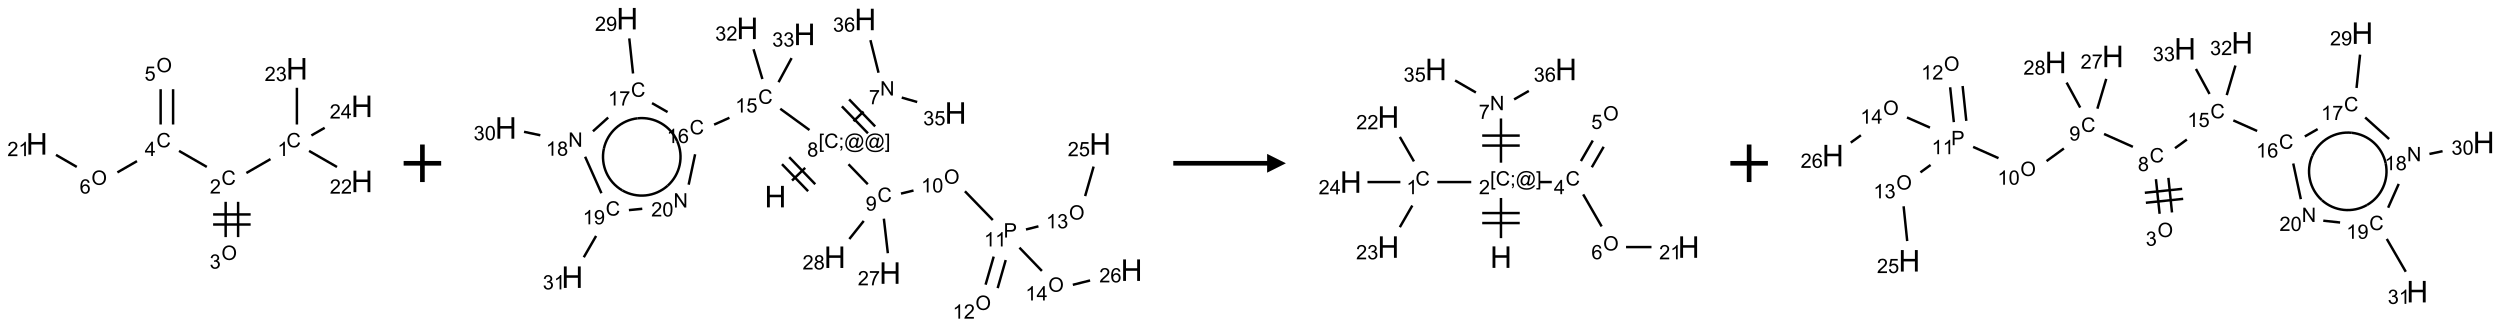 <?xml version="1.0" encoding="UTF-8"?>
<svg xmlns="http://www.w3.org/2000/svg" xmlns:xlink="http://www.w3.org/1999/xlink" width="1332" height="174" viewBox="0 0 1332 174">
<defs>
<g>
<g id="glyph-0-0">
<path d="M 1.332 0 L 1.332 -6.668 L 6.668 -6.668 L 6.668 0 Z M 1.5 -0.168 L 6.5 -0.168 L 6.5 -6.5 L 1.5 -6.5 Z M 1.5 -0.168 "/>
</g>
<g id="glyph-0-1">
<path d="M 6.27 -2.676 L 7.281 -2.422 C 7.07 -1.594 6.688 -0.961 6.137 -0.523 C 5.586 -0.086 4.914 0.129 4.121 0.129 C 3.297 0.129 2.629 -0.039 2.113 -0.371 C 1.598 -0.707 1.203 -1.191 0.934 -1.828 C 0.664 -2.465 0.531 -3.145 0.531 -3.875 C 0.531 -4.672 0.684 -5.363 0.988 -5.957 C 1.293 -6.547 1.723 -6.996 2.285 -7.305 C 2.844 -7.613 3.461 -7.766 4.137 -7.766 C 4.898 -7.766 5.543 -7.57 6.062 -7.184 C 6.582 -6.793 6.945 -6.246 7.152 -5.543 L 6.156 -5.309 C 5.98 -5.863 5.723 -6.266 5.387 -6.52 C 5.051 -6.773 4.625 -6.902 4.113 -6.902 C 3.527 -6.902 3.039 -6.762 2.645 -6.48 C 2.25 -6.199 1.973 -5.82 1.812 -5.348 C 1.652 -4.871 1.574 -4.383 1.574 -3.879 C 1.574 -3.23 1.668 -2.664 1.855 -2.18 C 2.047 -1.695 2.34 -1.332 2.738 -1.094 C 3.137 -0.855 3.57 -0.734 4.035 -0.734 C 4.602 -0.734 5.082 -0.898 5.473 -1.223 C 5.867 -1.551 6.133 -2.035 6.27 -2.676 Z M 6.27 -2.676 "/>
</g>
<g id="glyph-0-2">
<path d="M 3.973 0 L 3.035 0 L 3.035 -5.973 C 2.809 -5.758 2.516 -5.543 2.148 -5.328 C 1.781 -5.113 1.453 -4.953 1.16 -4.844 L 1.16 -5.75 C 1.684 -5.996 2.145 -6.297 2.535 -6.645 C 2.93 -6.996 3.207 -7.336 3.371 -7.668 L 3.973 -7.668 Z M 3.973 0 "/>
</g>
<g id="glyph-0-3">
<path d="M 5.371 -0.902 L 5.371 0 L 0.324 0 C 0.316 -0.227 0.352 -0.441 0.434 -0.652 C 0.562 -0.996 0.766 -1.332 1.051 -1.668 C 1.332 -2 1.742 -2.387 2.277 -2.824 C 3.105 -3.504 3.668 -4.043 3.957 -4.441 C 4.25 -4.84 4.395 -5.215 4.395 -5.566 C 4.395 -5.938 4.262 -6.254 3.996 -6.508 C 3.73 -6.762 3.387 -6.891 2.957 -6.891 C 2.508 -6.891 2.145 -6.754 1.875 -6.484 C 1.605 -6.215 1.469 -5.84 1.465 -5.359 L 0.5 -5.457 C 0.566 -6.176 0.812 -6.727 1.246 -7.102 C 1.676 -7.477 2.254 -7.668 2.98 -7.668 C 3.711 -7.668 4.293 -7.465 4.719 -7.059 C 5.145 -6.652 5.359 -6.148 5.359 -5.547 C 5.359 -5.242 5.297 -4.941 5.172 -4.645 C 5.047 -4.352 4.84 -4.039 4.551 -3.715 C 4.262 -3.387 3.777 -2.938 3.105 -2.371 C 2.543 -1.898 2.18 -1.578 2.02 -1.41 C 1.859 -1.242 1.73 -1.07 1.625 -0.902 Z M 5.371 -0.902 "/>
</g>
<g id="glyph-0-4">
<path d="M 0.516 -3.719 C 0.516 -4.984 0.855 -5.977 1.535 -6.695 C 2.215 -7.414 3.094 -7.77 4.172 -7.77 C 4.875 -7.77 5.512 -7.602 6.078 -7.266 C 6.645 -6.93 7.074 -6.461 7.371 -5.855 C 7.668 -5.254 7.816 -4.57 7.816 -3.809 C 7.816 -3.035 7.66 -2.34 7.348 -1.73 C 7.035 -1.117 6.594 -0.656 6.02 -0.34 C 5.449 -0.027 4.828 0.129 4.168 0.129 C 3.449 0.129 2.805 -0.043 2.238 -0.391 C 1.672 -0.738 1.246 -1.211 0.953 -1.812 C 0.66 -2.414 0.516 -3.047 0.516 -3.719 Z M 1.559 -3.703 C 1.559 -2.781 1.805 -2.059 2.301 -1.527 C 2.793 -1 3.414 -0.734 4.16 -0.734 C 4.922 -0.734 5.547 -1 6.039 -1.535 C 6.531 -2.07 6.777 -2.828 6.777 -3.812 C 6.777 -4.434 6.672 -4.977 6.461 -5.441 C 6.25 -5.902 5.945 -6.262 5.539 -6.52 C 5.133 -6.773 4.68 -6.902 4.176 -6.902 C 3.461 -6.902 2.848 -6.656 2.332 -6.164 C 1.816 -5.672 1.559 -4.852 1.559 -3.703 Z M 1.559 -3.703 "/>
</g>
<g id="glyph-0-5">
<path d="M 0.449 -2.016 L 1.387 -2.141 C 1.492 -1.609 1.676 -1.227 1.934 -0.992 C 2.191 -0.758 2.508 -0.641 2.879 -0.641 C 3.32 -0.641 3.695 -0.793 3.996 -1.098 C 4.301 -1.402 4.453 -1.781 4.453 -2.234 C 4.453 -2.664 4.312 -3.02 4.031 -3.301 C 3.75 -3.578 3.391 -3.719 2.957 -3.719 C 2.781 -3.719 2.562 -3.684 2.297 -3.613 L 2.402 -4.438 C 2.465 -4.43 2.516 -4.426 2.551 -4.426 C 2.949 -4.426 3.312 -4.531 3.629 -4.738 C 3.949 -4.949 4.109 -5.27 4.109 -5.703 C 4.109 -6.047 3.992 -6.332 3.762 -6.559 C 3.527 -6.785 3.227 -6.895 2.859 -6.895 C 2.496 -6.895 2.191 -6.781 1.949 -6.551 C 1.707 -6.324 1.547 -5.98 1.48 -5.52 L 0.543 -5.688 C 0.656 -6.316 0.918 -6.805 1.324 -7.148 C 1.73 -7.492 2.234 -7.668 2.84 -7.668 C 3.254 -7.668 3.641 -7.578 3.988 -7.398 C 4.34 -7.219 4.609 -6.977 4.793 -6.668 C 4.98 -6.359 5.074 -6.031 5.074 -5.684 C 5.074 -5.352 4.984 -5.051 4.809 -4.781 C 4.629 -4.512 4.367 -4.297 4.02 -4.137 C 4.473 -4.031 4.824 -3.816 5.074 -3.488 C 5.324 -3.16 5.449 -2.75 5.449 -2.254 C 5.449 -1.59 5.203 -1.023 4.719 -0.559 C 4.234 -0.098 3.617 0.137 2.875 0.137 C 2.203 0.137 1.648 -0.062 1.207 -0.465 C 0.762 -0.863 0.512 -1.379 0.449 -2.016 Z M 0.449 -2.016 "/>
</g>
<g id="glyph-0-6">
<path d="M 3.449 0 L 3.449 -1.828 L 0.137 -1.828 L 0.137 -2.688 L 3.621 -7.637 L 4.387 -7.637 L 4.387 -2.688 L 5.418 -2.688 L 5.418 -1.828 L 4.387 -1.828 L 4.387 0 Z M 3.449 -2.688 L 3.449 -6.129 L 1.059 -2.688 Z M 3.449 -2.688 "/>
</g>
<g id="glyph-0-7">
<path d="M 0.441 -2 L 1.426 -2.082 C 1.5 -1.605 1.668 -1.242 1.934 -1.004 C 2.199 -0.762 2.52 -0.641 2.895 -0.641 C 3.348 -0.641 3.73 -0.812 4.043 -1.152 C 4.355 -1.492 4.512 -1.941 4.512 -2.504 C 4.512 -3.039 4.359 -3.461 4.059 -3.77 C 3.758 -4.078 3.367 -4.234 2.879 -4.234 C 2.578 -4.234 2.305 -4.164 2.062 -4.027 C 1.82 -3.891 1.629 -3.715 1.488 -3.496 L 0.609 -3.609 L 1.348 -7.531 L 5.145 -7.531 L 5.145 -6.637 L 2.098 -6.637 L 1.688 -4.582 C 2.145 -4.902 2.625 -5.062 3.129 -5.062 C 3.797 -5.062 4.359 -4.832 4.816 -4.371 C 5.277 -3.91 5.504 -3.312 5.504 -2.59 C 5.504 -1.898 5.305 -1.301 4.902 -0.797 C 4.41 -0.18 3.742 0.129 2.895 0.129 C 2.199 0.129 1.633 -0.062 1.195 -0.453 C 0.758 -0.844 0.504 -1.359 0.441 -2 Z M 0.441 -2 "/>
</g>
<g id="glyph-0-8">
<path d="M 5.309 -5.766 L 4.375 -5.691 C 4.293 -6.059 4.172 -6.328 4.02 -6.496 C 3.766 -6.762 3.453 -6.895 3.082 -6.895 C 2.785 -6.895 2.523 -6.812 2.297 -6.645 C 2 -6.43 1.77 -6.117 1.598 -5.703 C 1.43 -5.289 1.34 -4.703 1.332 -3.938 C 1.559 -4.281 1.836 -4.535 2.16 -4.703 C 2.488 -4.871 2.828 -4.953 3.188 -4.953 C 3.812 -4.953 4.344 -4.723 4.785 -4.262 C 5.223 -3.801 5.441 -3.207 5.441 -2.48 C 5.441 -2 5.34 -1.555 5.133 -1.145 C 4.926 -0.73 4.641 -0.418 4.281 -0.199 C 3.922 0.02 3.512 0.129 3.051 0.129 C 2.27 0.129 1.633 -0.156 1.141 -0.73 C 0.648 -1.305 0.402 -2.254 0.402 -3.574 C 0.402 -5.051 0.672 -6.121 1.219 -6.793 C 1.695 -7.375 2.336 -7.668 3.141 -7.668 C 3.742 -7.668 4.234 -7.5 4.617 -7.16 C 5 -6.824 5.23 -6.359 5.309 -5.766 Z M 1.48 -2.473 C 1.48 -2.152 1.547 -1.844 1.684 -1.547 C 1.82 -1.25 2.016 -1.027 2.262 -0.871 C 2.508 -0.719 2.766 -0.641 3.035 -0.641 C 3.434 -0.641 3.773 -0.801 4.059 -1.121 C 4.344 -1.441 4.484 -1.875 4.484 -2.422 C 4.484 -2.949 4.344 -3.367 4.062 -3.668 C 3.781 -3.973 3.426 -4.125 3 -4.125 C 2.578 -4.125 2.219 -3.973 1.922 -3.668 C 1.625 -3.363 1.48 -2.969 1.48 -2.473 Z M 1.48 -2.473 "/>
</g>
<g id="glyph-0-9">
<path d="M 0.723 2.121 L 0.723 -7.637 L 2.793 -7.637 L 2.793 -6.859 L 1.66 -6.859 L 1.66 1.344 L 2.793 1.344 L 2.793 2.121 Z M 0.723 2.121 "/>
</g>
<g id="glyph-0-10">
<path d="M 0.949 -4.465 L 0.949 -5.531 L 2.016 -5.531 L 2.016 -4.465 Z M 0.949 0 L 0.949 -1.066 L 2.016 -1.066 L 2.016 0 C 2.016 0.391 1.945 0.711 1.809 0.949 C 1.668 1.191 1.449 1.379 1.145 1.512 L 0.887 1.109 C 1.082 1.023 1.23 0.895 1.324 0.727 C 1.418 0.559 1.469 0.316 1.48 0 Z M 0.949 0 "/>
</g>
<g id="glyph-0-11">
<path d="M 6.047 -0.848 C 5.82 -0.59 5.57 -0.379 5.289 -0.223 C 5.008 -0.062 4.73 0.016 4.449 0.016 C 4.141 0.016 3.84 -0.074 3.547 -0.254 C 3.254 -0.434 3.02 -0.715 2.836 -1.09 C 2.652 -1.465 2.562 -1.875 2.562 -2.324 C 2.562 -2.875 2.703 -3.43 2.988 -3.98 C 3.27 -4.535 3.621 -4.953 4.043 -5.23 C 4.461 -5.508 4.871 -5.645 5.266 -5.645 C 5.566 -5.645 5.855 -5.566 6.129 -5.41 C 6.402 -5.25 6.641 -5.012 6.84 -4.688 L 7.016 -5.496 L 7.949 -5.496 L 7.199 -2 C 7.094 -1.516 7.043 -1.246 7.043 -1.191 C 7.043 -1.098 7.078 -1.02 7.148 -0.949 C 7.219 -0.883 7.305 -0.848 7.406 -0.848 C 7.59 -0.848 7.832 -0.953 8.129 -1.168 C 8.527 -1.445 8.84 -1.816 9.07 -2.285 C 9.301 -2.75 9.418 -3.234 9.418 -3.73 C 9.418 -4.309 9.27 -4.852 8.973 -5.355 C 8.676 -5.859 8.23 -6.262 7.645 -6.562 C 7.055 -6.863 6.406 -7.016 5.691 -7.016 C 4.879 -7.016 4.137 -6.824 3.465 -6.445 C 2.793 -6.066 2.273 -5.52 1.902 -4.809 C 1.535 -4.098 1.348 -3.34 1.348 -2.527 C 1.348 -1.676 1.535 -0.941 1.902 -0.328 C 2.273 0.285 2.809 0.742 3.508 1.035 C 4.207 1.328 4.984 1.473 5.832 1.473 C 6.742 1.473 7.504 1.32 8.121 1.016 C 8.734 0.711 9.195 0.34 9.5 -0.098 L 10.441 -0.098 C 10.266 0.266 9.961 0.637 9.531 1.016 C 9.102 1.395 8.59 1.695 7.996 1.914 C 7.402 2.133 6.688 2.246 5.848 2.246 C 5.078 2.246 4.367 2.145 3.715 1.949 C 3.066 1.75 2.512 1.453 2.051 1.055 C 1.594 0.656 1.25 0.199 1.016 -0.316 C 0.723 -0.973 0.578 -1.684 0.578 -2.441 C 0.578 -3.289 0.75 -4.098 1.098 -4.863 C 1.523 -5.805 2.125 -6.527 2.902 -7.027 C 3.684 -7.527 4.629 -7.777 5.738 -7.777 C 6.602 -7.777 7.375 -7.602 8.059 -7.246 C 8.746 -6.895 9.285 -6.371 9.684 -5.672 C 10.02 -5.07 10.188 -4.418 10.188 -3.715 C 10.188 -2.707 9.832 -1.812 9.125 -1.031 C 8.492 -0.328 7.801 0.02 7.051 0.02 C 6.812 0.02 6.617 -0.016 6.473 -0.09 C 6.324 -0.16 6.215 -0.266 6.145 -0.402 C 6.102 -0.488 6.066 -0.637 6.047 -0.848 Z M 3.527 -2.262 C 3.527 -1.785 3.641 -1.414 3.863 -1.152 C 4.09 -0.887 4.348 -0.754 4.641 -0.754 C 4.836 -0.754 5.039 -0.812 5.254 -0.93 C 5.469 -1.047 5.676 -1.219 5.871 -1.449 C 6.066 -1.676 6.23 -1.969 6.355 -2.32 C 6.48 -2.672 6.543 -3.027 6.543 -3.379 C 6.543 -3.852 6.426 -4.219 6.191 -4.48 C 5.957 -4.738 5.672 -4.871 5.332 -4.871 C 5.109 -4.871 4.902 -4.812 4.707 -4.699 C 4.512 -4.586 4.32 -4.406 4.137 -4.156 C 3.953 -3.906 3.805 -3.602 3.691 -3.246 C 3.582 -2.887 3.527 -2.559 3.527 -2.262 Z M 3.527 -2.262 "/>
</g>
<g id="glyph-0-12">
<path d="M 2.27 2.121 L 0.203 2.121 L 0.203 1.344 L 1.332 1.344 L 1.332 -6.859 L 0.203 -6.859 L 0.203 -7.637 L 2.27 -7.637 Z M 2.27 2.121 "/>
</g>
<g id="glyph-0-13">
<path d="M 1.887 -4.141 C 1.496 -4.281 1.207 -4.484 1.02 -4.75 C 0.832 -5.016 0.738 -5.328 0.738 -5.699 C 0.738 -6.254 0.938 -6.719 1.34 -7.098 C 1.738 -7.477 2.27 -7.668 2.934 -7.668 C 3.598 -7.668 4.137 -7.473 4.543 -7.086 C 4.949 -6.699 5.152 -6.227 5.152 -5.672 C 5.152 -5.316 5.059 -5.008 4.871 -4.746 C 4.688 -4.484 4.406 -4.281 4.027 -4.141 C 4.496 -3.988 4.852 -3.742 5.098 -3.402 C 5.34 -3.062 5.465 -2.656 5.465 -2.184 C 5.465 -1.531 5.234 -0.98 4.77 -0.535 C 4.309 -0.09 3.703 0.129 2.949 0.129 C 2.195 0.129 1.586 -0.094 1.125 -0.539 C 0.664 -0.984 0.434 -1.543 0.434 -2.207 C 0.434 -2.703 0.559 -3.121 0.809 -3.457 C 1.062 -3.793 1.422 -4.02 1.887 -4.141 Z M 1.699 -5.73 C 1.699 -5.367 1.812 -5.074 2.047 -4.844 C 2.281 -4.613 2.582 -4.5 2.953 -4.5 C 3.312 -4.5 3.609 -4.613 3.84 -4.84 C 4.07 -5.066 4.188 -5.348 4.188 -5.676 C 4.188 -6.02 4.07 -6.309 3.832 -6.543 C 3.594 -6.777 3.297 -6.895 2.941 -6.895 C 2.586 -6.895 2.289 -6.781 2.051 -6.551 C 1.816 -6.324 1.699 -6.047 1.699 -5.73 Z M 1.395 -2.203 C 1.395 -1.938 1.461 -1.676 1.586 -1.426 C 1.711 -1.176 1.902 -0.984 2.152 -0.848 C 2.402 -0.711 2.672 -0.641 2.957 -0.641 C 3.406 -0.641 3.777 -0.785 4.066 -1.074 C 4.359 -1.363 4.504 -1.727 4.504 -2.172 C 4.504 -2.625 4.355 -2.996 4.055 -3.293 C 3.754 -3.586 3.379 -3.734 2.926 -3.734 C 2.484 -3.734 2.121 -3.59 1.832 -3.297 C 1.543 -3.004 1.395 -2.641 1.395 -2.203 Z M 1.395 -2.203 "/>
</g>
<g id="glyph-0-14">
<path d="M 0.812 0 L 0.812 -7.637 L 1.848 -7.637 L 5.859 -1.641 L 5.859 -7.637 L 6.828 -7.637 L 6.828 0 L 5.793 0 L 1.781 -6 L 1.781 0 Z M 0.812 0 "/>
</g>
<g id="glyph-0-15">
<path d="M 0.504 -6.637 L 0.504 -7.535 L 5.449 -7.535 L 5.449 -6.809 C 4.961 -6.289 4.48 -5.602 4.004 -4.746 C 3.527 -3.887 3.156 -3.004 2.895 -2.098 C 2.707 -1.461 2.59 -0.762 2.535 0 L 1.574 0 C 1.582 -0.602 1.703 -1.328 1.926 -2.176 C 2.152 -3.027 2.477 -3.848 2.898 -4.637 C 3.32 -5.426 3.77 -6.094 4.246 -6.637 Z M 0.504 -6.637 "/>
</g>
<g id="glyph-0-16">
<path d="M 0.582 -1.766 L 1.484 -1.848 C 1.562 -1.426 1.707 -1.117 1.922 -0.926 C 2.137 -0.734 2.414 -0.641 2.75 -0.641 C 3.039 -0.641 3.289 -0.707 3.508 -0.84 C 3.727 -0.973 3.902 -1.148 4.043 -1.367 C 4.18 -1.586 4.297 -1.887 4.391 -2.262 C 4.484 -2.637 4.531 -3.016 4.531 -3.406 C 4.531 -3.449 4.531 -3.512 4.527 -3.594 C 4.34 -3.297 4.082 -3.055 3.758 -2.867 C 3.434 -2.68 3.082 -2.59 2.703 -2.59 C 2.07 -2.59 1.535 -2.816 1.098 -3.277 C 0.66 -3.734 0.441 -4.34 0.441 -5.09 C 0.441 -5.863 0.672 -6.484 1.129 -6.957 C 1.586 -7.43 2.156 -7.668 2.844 -7.668 C 3.34 -7.668 3.793 -7.531 4.207 -7.266 C 4.617 -7 4.93 -6.617 5.145 -6.121 C 5.355 -5.629 5.465 -4.91 5.465 -3.973 C 5.465 -2.996 5.359 -2.223 5.145 -1.645 C 4.934 -1.066 4.617 -0.625 4.199 -0.324 C 3.781 -0.02 3.293 0.129 2.73 0.129 C 2.133 0.129 1.645 -0.035 1.266 -0.367 C 0.887 -0.699 0.66 -1.164 0.582 -1.766 Z M 4.422 -5.137 C 4.422 -5.676 4.277 -6.102 3.992 -6.418 C 3.707 -6.734 3.359 -6.891 2.957 -6.891 C 2.543 -6.891 2.18 -6.719 1.871 -6.379 C 1.562 -6.039 1.406 -5.598 1.406 -5.059 C 1.406 -4.57 1.555 -4.176 1.848 -3.871 C 2.141 -3.566 2.5 -3.418 2.934 -3.418 C 3.367 -3.418 3.723 -3.57 4.004 -3.871 C 4.281 -4.176 4.422 -4.598 4.422 -5.137 Z M 4.422 -5.137 "/>
</g>
<g id="glyph-0-17">
<path d="M 0.441 -3.766 C 0.441 -4.668 0.535 -5.395 0.723 -5.945 C 0.906 -6.496 1.184 -6.922 1.551 -7.219 C 1.918 -7.516 2.375 -7.668 2.934 -7.668 C 3.344 -7.668 3.703 -7.586 4.012 -7.418 C 4.32 -7.254 4.574 -7.016 4.777 -6.707 C 4.977 -6.395 5.137 -6.016 5.25 -5.57 C 5.363 -5.125 5.422 -4.523 5.422 -3.766 C 5.422 -2.871 5.328 -2.148 5.145 -1.598 C 4.961 -1.047 4.688 -0.621 4.32 -0.32 C 3.953 -0.02 3.492 0.129 2.934 0.129 C 2.195 0.129 1.617 -0.133 1.199 -0.66 C 0.695 -1.297 0.441 -2.332 0.441 -3.766 Z M 1.406 -3.766 C 1.406 -2.512 1.555 -1.68 1.848 -1.262 C 2.141 -0.848 2.5 -0.641 2.934 -0.641 C 3.363 -0.641 3.727 -0.848 4.02 -1.266 C 4.312 -1.684 4.457 -2.516 4.457 -3.766 C 4.457 -5.023 4.312 -5.859 4.02 -6.27 C 3.727 -6.684 3.359 -6.891 2.922 -6.891 C 2.492 -6.891 2.148 -6.707 1.891 -6.344 C 1.566 -5.879 1.406 -5.02 1.406 -3.766 Z M 1.406 -3.766 "/>
</g>
<g id="glyph-0-18">
<path d="M 0.824 0 L 0.824 -7.637 L 3.703 -7.637 C 4.211 -7.637 4.598 -7.609 4.863 -7.562 C 5.238 -7.5 5.555 -7.383 5.809 -7.207 C 6.062 -7.031 6.266 -6.785 6.418 -6.469 C 6.574 -6.152 6.652 -5.805 6.652 -5.426 C 6.652 -4.777 6.445 -4.227 6.031 -3.777 C 5.617 -3.328 4.871 -3.105 3.793 -3.105 L 1.832 -3.105 L 1.832 0 Z M 1.832 -4.004 L 3.809 -4.004 C 4.461 -4.004 4.922 -4.125 5.199 -4.371 C 5.473 -4.613 5.609 -4.953 5.609 -5.395 C 5.609 -5.715 5.527 -5.988 5.367 -6.215 C 5.207 -6.441 4.992 -6.594 4.73 -6.668 C 4.559 -6.711 4.246 -6.734 3.785 -6.734 L 1.832 -6.734 Z M 1.832 -4.004 "/>
</g>
<g id="glyph-1-0">
<path d="M 2 0 L 2 -10 L 10 -10 L 10 0 Z M 2.25 -0.25 L 9.75 -0.25 L 9.75 -9.75 L 2.25 -9.75 Z M 2.25 -0.25 "/>
</g>
<g id="glyph-1-1">
<path d="M 1.281 0 L 1.281 -11.453 L 2.797 -11.453 L 2.797 -6.75 L 8.75 -6.75 L 8.75 -11.453 L 10.266 -11.453 L 10.266 0 L 8.75 0 L 8.75 -5.398 L 2.797 -5.398 L 2.797 0 Z M 1.281 0 "/>
</g>
</g>
</defs>
<path fill="none" stroke-width="0.033" stroke-linecap="butt" stroke-linejoin="miter" stroke="rgb(0%, 0%, 0%)" stroke-opacity="1" stroke-miterlimit="10" d="M 3.112 1.203 L 2.791 1.388 " transform="matrix(40, 0, 0, 40, 19.627, 36.652)"/>
<path fill="none" stroke-width="0.033" stroke-linecap="butt" stroke-linejoin="miter" stroke="rgb(0%, 0%, 0%)" stroke-opacity="1" stroke-miterlimit="10" d="M 2.515 1.772 L 2.515 2.242 " transform="matrix(40, 0, 0, 40, 19.627, 36.652)"/>
<path fill="none" stroke-width="0.033" stroke-linecap="butt" stroke-linejoin="miter" stroke="rgb(0%, 0%, 0%)" stroke-opacity="1" stroke-miterlimit="10" d="M 2.681 1.772 L 2.681 2.242 " transform="matrix(40, 0, 0, 40, 19.627, 36.652)"/>
<path fill="none" stroke-width="0.033" stroke-linecap="butt" stroke-linejoin="miter" stroke="rgb(0%, 0%, 0%)" stroke-opacity="1" stroke-miterlimit="10" d="M 2.348 2.074 L 2.848 2.074 " transform="matrix(40, 0, 0, 40, 19.627, 36.652)"/>
<path fill="none" stroke-width="0.033" stroke-linecap="butt" stroke-linejoin="miter" stroke="rgb(0%, 0%, 0%)" stroke-opacity="1" stroke-miterlimit="10" d="M 2.348 1.94 L 2.848 1.94 " transform="matrix(40, 0, 0, 40, 19.627, 36.652)"/>
<path fill="none" stroke-width="0.033" stroke-linecap="butt" stroke-linejoin="miter" stroke="rgb(0%, 0%, 0%)" stroke-opacity="1" stroke-miterlimit="10" d="M 2.264 1.307 L 1.894 1.094 " transform="matrix(40, 0, 0, 40, 19.627, 36.652)"/>
<path fill="none" stroke-width="0.033" stroke-linecap="butt" stroke-linejoin="miter" stroke="rgb(0%, 0%, 0%)" stroke-opacity="1" stroke-miterlimit="10" d="M 1.815 0.742 L 1.815 0.272 " transform="matrix(40, 0, 0, 40, 19.627, 36.652)"/>
<path fill="none" stroke-width="0.033" stroke-linecap="butt" stroke-linejoin="miter" stroke="rgb(0%, 0%, 0%)" stroke-opacity="1" stroke-miterlimit="10" d="M 1.649 0.742 L 1.649 0.272 " transform="matrix(40, 0, 0, 40, 19.627, 36.652)"/>
<path fill="none" stroke-width="0.033" stroke-linecap="butt" stroke-linejoin="miter" stroke="rgb(0%, 0%, 0%)" stroke-opacity="1" stroke-miterlimit="10" d="M 1.334 1.23 L 1.073 1.38 " transform="matrix(40, 0, 0, 40, 19.627, 36.652)"/>
<path fill="none" stroke-width="0.033" stroke-linecap="butt" stroke-linejoin="miter" stroke="rgb(0%, 0%, 0%)" stroke-opacity="1" stroke-miterlimit="10" d="M 0.532 1.307 L 0.255 1.147 " transform="matrix(40, 0, 0, 40, 19.627, 36.652)"/>
<path fill="none" stroke-width="0.033" stroke-linecap="butt" stroke-linejoin="miter" stroke="rgb(0%, 0%, 0%)" stroke-opacity="1" stroke-miterlimit="10" d="M 3.626 1.094 L 3.998 1.308 " transform="matrix(40, 0, 0, 40, 19.627, 36.652)"/>
<path fill="none" stroke-width="0.033" stroke-linecap="butt" stroke-linejoin="miter" stroke="rgb(0%, 0%, 0%)" stroke-opacity="1" stroke-miterlimit="10" d="M 3.464 0.742 L 3.464 0.253 " transform="matrix(40, 0, 0, 40, 19.627, 36.652)"/>
<path fill="none" stroke-width="0.033" stroke-linecap="butt" stroke-linejoin="miter" stroke="rgb(0%, 0%, 0%)" stroke-opacity="1" stroke-miterlimit="10" d="M 3.657 0.888 L 3.834 0.786 " transform="matrix(40, 0, 0, 40, 19.627, 36.652)"/>
<g fill="rgb(0%, 0%, 0%)" fill-opacity="1">
<use xlink:href="#glyph-0-1" x="152.598" y="78.496"/>
</g>
<g fill="rgb(0%, 0%, 0%)" fill-opacity="1">
<use xlink:href="#glyph-0-2" x="147.82" y="83.133"/>
</g>
<g fill="rgb(0%, 0%, 0%)" fill-opacity="1">
<use xlink:href="#glyph-0-1" x="117.957" y="98.496"/>
</g>
<g fill="rgb(0%, 0%, 0%)" fill-opacity="1">
<use xlink:href="#glyph-0-3" x="111.785" y="103.133"/>
</g>
<g fill="rgb(0%, 0%, 0%)" fill-opacity="1">
<use xlink:href="#glyph-0-4" x="117.973" y="138.5"/>
</g>
<g fill="rgb(0%, 0%, 0%)" fill-opacity="1">
<use xlink:href="#glyph-0-5" x="111.707" y="143.133"/>
</g>
<g fill="rgb(0%, 0%, 0%)" fill-opacity="1">
<use xlink:href="#glyph-0-1" x="83.316" y="78.496"/>
</g>
<g fill="rgb(0%, 0%, 0%)" fill-opacity="1">
<use xlink:href="#glyph-0-6" x="77.098" y="83.102"/>
</g>
<g fill="rgb(0%, 0%, 0%)" fill-opacity="1">
<use xlink:href="#glyph-0-4" x="83.332" y="38.5"/>
</g>
<g fill="rgb(0%, 0%, 0%)" fill-opacity="1">
<use xlink:href="#glyph-0-7" x="77.008" y="43"/>
</g>
<g fill="rgb(0%, 0%, 0%)" fill-opacity="1">
<use xlink:href="#glyph-0-4" x="48.691" y="98.5"/>
</g>
<g fill="rgb(0%, 0%, 0%)" fill-opacity="1">
<use xlink:href="#glyph-0-8" x="42.43" y="103.133"/>
</g>
<g fill="rgb(0%, 0%, 0%)" fill-opacity="1">
<use xlink:href="#glyph-1-1" x="13.855" y="82.379"/>
</g>
<g fill="rgb(0%, 0%, 0%)" fill-opacity="1">
<use xlink:href="#glyph-0-3" x="3.895" y="83.172"/>
<use xlink:href="#glyph-0-2" x="9.827" y="83.172"/>
</g>
<g fill="rgb(0%, 0%, 0%)" fill-opacity="1">
<use xlink:href="#glyph-1-1" x="187.059" y="102.379"/>
</g>
<g fill="rgb(0%, 0%, 0%)" fill-opacity="1">
<use xlink:href="#glyph-0-3" x="175.707" y="103.172"/>
<use xlink:href="#glyph-0-3" x="181.639" y="103.172"/>
</g>
<g fill="rgb(0%, 0%, 0%)" fill-opacity="1">
<use xlink:href="#glyph-1-1" x="152.418" y="42.379"/>
</g>
<g fill="rgb(0%, 0%, 0%)" fill-opacity="1">
<use xlink:href="#glyph-0-3" x="140.984" y="43.172"/>
<use xlink:href="#glyph-0-5" x="146.917" y="43.172"/>
</g>
<g fill="rgb(0%, 0%, 0%)" fill-opacity="1">
<use xlink:href="#glyph-1-1" x="187.059" y="62.379"/>
</g>
<g fill="rgb(0%, 0%, 0%)" fill-opacity="1">
<use xlink:href="#glyph-0-3" x="175.66" y="63.172"/>
<use xlink:href="#glyph-0-6" x="181.592" y="63.172"/>
</g>
<path fill="none" stroke-width="0.062" stroke-linecap="butt" stroke-linejoin="miter" stroke="rgb(0%, 0%, 0%)" stroke-opacity="1" stroke-miterlimit="10" d="M 0 0 L 0.5 0 M 0.25 -0.25 L 0.25 0.25 " transform="matrix(40, 0, 0, 40, 215.057, 87)"/>
<path fill="none" stroke-width="0.033" stroke-linecap="butt" stroke-linejoin="miter" stroke="rgb(0%, 0%, 0%)" stroke-opacity="1" stroke-miterlimit="10" d="M 3.812 2.156 L 3.987 1.987 " transform="matrix(40, 0, 0, 40, 269.521, 9.951)"/>
<path fill="none" stroke-width="0.033" stroke-linecap="butt" stroke-linejoin="miter" stroke="rgb(0%, 0%, 0%)" stroke-opacity="1" stroke-miterlimit="10" d="M 4.121 2.205 L 3.774 1.845 " transform="matrix(40, 0, 0, 40, 269.521, 9.951)"/>
<path fill="none" stroke-width="0.033" stroke-linecap="butt" stroke-linejoin="miter" stroke="rgb(0%, 0%, 0%)" stroke-opacity="1" stroke-miterlimit="10" d="M 4.026 2.298 L 3.678 1.938 " transform="matrix(40, 0, 0, 40, 269.521, 9.951)"/>
<path fill="none" stroke-width="0.033" stroke-linecap="butt" stroke-linejoin="miter" stroke="rgb(0%, 0%, 0%)" stroke-opacity="1" stroke-miterlimit="10" d="M 4.631 1.366 L 4.764 1.237 " transform="matrix(40, 0, 0, 40, 269.521, 9.951)"/>
<path fill="none" stroke-width="0.033" stroke-linecap="butt" stroke-linejoin="miter" stroke="rgb(0%, 0%, 0%)" stroke-opacity="1" stroke-miterlimit="10" d="M 4.919 1.435 L 4.572 1.075 " transform="matrix(40, 0, 0, 40, 269.521, 9.951)"/>
<path fill="none" stroke-width="0.033" stroke-linecap="butt" stroke-linejoin="miter" stroke="rgb(0%, 0%, 0%)" stroke-opacity="1" stroke-miterlimit="10" d="M 4.823 1.527 L 4.476 1.168 " transform="matrix(40, 0, 0, 40, 269.521, 9.951)"/>
<path fill="none" stroke-width="0.033" stroke-linecap="butt" stroke-linejoin="miter" stroke="rgb(0%, 0%, 0%)" stroke-opacity="1" stroke-miterlimit="10" d="M 5.273 1.051 L 5.479 1.11 " transform="matrix(40, 0, 0, 40, 269.521, 9.951)"/>
<path fill="none" stroke-width="0.033" stroke-linecap="butt" stroke-linejoin="miter" stroke="rgb(0%, 0%, 0%)" stroke-opacity="1" stroke-miterlimit="10" d="M 4.964 0.72 L 4.856 0.286 " transform="matrix(40, 0, 0, 40, 269.521, 9.951)"/>
<path fill="none" stroke-width="0.033" stroke-linecap="butt" stroke-linejoin="miter" stroke="rgb(0%, 0%, 0%)" stroke-opacity="1" stroke-miterlimit="10" d="M 4.564 1.939 L 4.821 2.205 " transform="matrix(40, 0, 0, 40, 269.521, 9.951)"/>
<path fill="none" stroke-width="0.033" stroke-linecap="butt" stroke-linejoin="miter" stroke="rgb(0%, 0%, 0%)" stroke-opacity="1" stroke-miterlimit="10" d="M 5.263 2.33 L 5.43 2.289 " transform="matrix(40, 0, 0, 40, 269.521, 9.951)"/>
<path fill="none" stroke-width="0.033" stroke-linecap="butt" stroke-linejoin="miter" stroke="rgb(0%, 0%, 0%)" stroke-opacity="1" stroke-miterlimit="10" d="M 6.115 2.299 L 6.486 2.682 " transform="matrix(40, 0, 0, 40, 269.521, 9.951)"/>
<path fill="none" stroke-width="0.033" stroke-linecap="butt" stroke-linejoin="miter" stroke="rgb(0%, 0%, 0%)" stroke-opacity="1" stroke-miterlimit="10" d="M 6.498 3.169 L 6.39 3.543 " transform="matrix(40, 0, 0, 40, 269.521, 9.951)"/>
<path fill="none" stroke-width="0.033" stroke-linecap="butt" stroke-linejoin="miter" stroke="rgb(0%, 0%, 0%)" stroke-opacity="1" stroke-miterlimit="10" d="M 6.658 3.215 L 6.551 3.589 " transform="matrix(40, 0, 0, 40, 269.521, 9.951)"/>
<path fill="none" stroke-width="0.033" stroke-linecap="butt" stroke-linejoin="miter" stroke="rgb(0%, 0%, 0%)" stroke-opacity="1" stroke-miterlimit="10" d="M 6.928 2.808 L 7.094 2.766 " transform="matrix(40, 0, 0, 40, 269.521, 9.951)"/>
<path fill="none" stroke-width="0.033" stroke-linecap="butt" stroke-linejoin="miter" stroke="rgb(0%, 0%, 0%)" stroke-opacity="1" stroke-miterlimit="10" d="M 7.716 2.363 L 7.829 1.97 " transform="matrix(40, 0, 0, 40, 269.521, 9.951)"/>
<path fill="none" stroke-width="0.033" stroke-linecap="butt" stroke-linejoin="miter" stroke="rgb(0%, 0%, 0%)" stroke-opacity="1" stroke-miterlimit="10" d="M 6.841 3.05 L 7.14 3.36 " transform="matrix(40, 0, 0, 40, 269.521, 9.951)"/>
<path fill="none" stroke-width="0.033" stroke-linecap="butt" stroke-linejoin="miter" stroke="rgb(0%, 0%, 0%)" stroke-opacity="1" stroke-miterlimit="10" d="M 7.552 3.545 L 7.782 3.487 " transform="matrix(40, 0, 0, 40, 269.521, 9.951)"/>
<path fill="none" stroke-width="0.033" stroke-linecap="butt" stroke-linejoin="miter" stroke="rgb(0%, 0%, 0%)" stroke-opacity="1" stroke-miterlimit="10" d="M 5.035 2.664 L 5.088 3.124 " transform="matrix(40, 0, 0, 40, 269.521, 9.951)"/>
<path fill="none" stroke-width="0.033" stroke-linecap="butt" stroke-linejoin="miter" stroke="rgb(0%, 0%, 0%)" stroke-opacity="1" stroke-miterlimit="10" d="M 4.767 2.694 L 4.575 2.935 " transform="matrix(40, 0, 0, 40, 269.521, 9.951)"/>
<path fill="none" stroke-width="0.033" stroke-linecap="butt" stroke-linejoin="miter" stroke="rgb(0%, 0%, 0%)" stroke-opacity="1" stroke-miterlimit="10" d="M 4.044 1.483 L 3.655 1.2 " transform="matrix(40, 0, 0, 40, 269.521, 9.951)"/>
<path fill="none" stroke-width="0.033" stroke-linecap="butt" stroke-linejoin="miter" stroke="rgb(0%, 0%, 0%)" stroke-opacity="1" stroke-miterlimit="10" d="M 2.978 1.32 L 2.774 1.411 " transform="matrix(40, 0, 0, 40, 269.521, 9.951)"/>
<path fill="none" stroke-width="0.033" stroke-linecap="butt" stroke-linejoin="miter" stroke="rgb(0%, 0%, 0%)" stroke-opacity="1" stroke-miterlimit="10" d="M 2.154 1.244 L 1.947 1.125 " transform="matrix(40, 0, 0, 40, 269.521, 9.951)"/>
<path fill="none" stroke-width="0.033" stroke-linecap="butt" stroke-linejoin="miter" stroke="rgb(0%, 0%, 0%)" stroke-opacity="1" stroke-miterlimit="10" d="M 1.694 0.73 L 1.644 0.263 " transform="matrix(40, 0, 0, 40, 269.521, 9.951)"/>
<path fill="none" stroke-width="0.033" stroke-linecap="butt" stroke-linejoin="miter" stroke="rgb(0%, 0%, 0%)" stroke-opacity="1" stroke-miterlimit="10" d="M 1.363 1.317 L 1.16 1.5 " transform="matrix(40, 0, 0, 40, 269.521, 9.951)"/>
<path fill="none" stroke-width="0.033" stroke-linecap="butt" stroke-linejoin="miter" stroke="rgb(0%, 0%, 0%)" stroke-opacity="1" stroke-miterlimit="10" d="M 0.459 1.553 L 0.242 1.507 " transform="matrix(40, 0, 0, 40, 269.521, 9.951)"/>
<path fill="none" stroke-width="0.033" stroke-linecap="butt" stroke-linejoin="miter" stroke="rgb(0%, 0%, 0%)" stroke-opacity="1" stroke-miterlimit="10" d="M 1.056 1.839 L 1.273 2.325 " transform="matrix(40, 0, 0, 40, 269.521, 9.951)"/>
<path fill="none" stroke-width="0.033" stroke-linecap="butt" stroke-linejoin="miter" stroke="rgb(0%, 0%, 0%)" stroke-opacity="1" stroke-miterlimit="10" d="M 1.202 2.894 L 1.038 3.178 " transform="matrix(40, 0, 0, 40, 269.521, 9.951)"/>
<path fill="none" stroke-width="0.033" stroke-linecap="butt" stroke-linejoin="miter" stroke="rgb(0%, 0%, 0%)" stroke-opacity="1" stroke-miterlimit="10" d="M 1.639 2.55 L 1.817 2.532 " transform="matrix(40, 0, 0, 40, 269.521, 9.951)"/>
<path fill="none" stroke-width="0.033" stroke-linecap="butt" stroke-linejoin="miter" stroke="rgb(0%, 0%, 0%)" stroke-opacity="1" stroke-miterlimit="10" d="M 2.435 2.211 L 2.521 1.806 " transform="matrix(40, 0, 0, 40, 269.521, 9.951)"/>
<path fill="none" stroke-width="0.033" stroke-linecap="butt" stroke-linejoin="miter" stroke="rgb(0%, 0%, 0%)" stroke-opacity="1" stroke-miterlimit="10" d="M 3.417 0.804 L 3.299 0.407 " transform="matrix(40, 0, 0, 40, 269.521, 9.951)"/>
<path fill="none" stroke-width="0.033" stroke-linecap="butt" stroke-linejoin="miter" stroke="rgb(0%, 0%, 0%)" stroke-opacity="1" stroke-miterlimit="10" d="M 3.632 0.846 L 3.806 0.525 " transform="matrix(40, 0, 0, 40, 269.521, 9.951)"/>
<path fill="none" stroke-width="0.033" stroke-linecap="butt" stroke-linejoin="miter" stroke="rgb(0%, 0%, 0%)" stroke-opacity="1" stroke-miterlimit="10" d="M 1.756 1.327 C 1.979 1.304 2.191 1.426 2.282 1.631 " transform="matrix(40, 0, 0, 40, 269.521, 9.951)"/>
<path fill="none" stroke-width="0.033" stroke-linecap="butt" stroke-linejoin="miter" stroke="rgb(0%, 0%, 0%)" stroke-opacity="1" stroke-miterlimit="10" d="M 1.305 1.733 C 1.352 1.515 1.534 1.351 1.756 1.327 " transform="matrix(40, 0, 0, 40, 269.521, 9.951)"/>
<path fill="none" stroke-width="0.033" stroke-linecap="butt" stroke-linejoin="miter" stroke="rgb(0%, 0%, 0%)" stroke-opacity="1" stroke-miterlimit="10" d="M 1.552 2.288 C 1.358 2.176 1.259 1.952 1.305 1.733 " transform="matrix(40, 0, 0, 40, 269.521, 9.951)"/>
<path fill="none" stroke-width="0.033" stroke-linecap="butt" stroke-linejoin="miter" stroke="rgb(0%, 0%, 0%)" stroke-opacity="1" stroke-miterlimit="10" d="M 2.156 2.224 C 1.989 2.374 1.746 2.399 1.552 2.288 " transform="matrix(40, 0, 0, 40, 269.521, 9.951)"/>
<path fill="none" stroke-width="0.033" stroke-linecap="butt" stroke-linejoin="miter" stroke="rgb(0%, 0%, 0%)" stroke-opacity="1" stroke-miterlimit="10" d="M 2.282 1.631 C 2.373 1.835 2.322 2.074 2.156 2.224 " transform="matrix(40, 0, 0, 40, 269.521, 9.951)"/>
<g fill="rgb(0%, 0%, 0%)" fill-opacity="1">
<use xlink:href="#glyph-1-1" x="407.371" y="110.488"/>
</g>
<g fill="rgb(0%, 0%, 0%)" fill-opacity="1">
<use xlink:href="#glyph-0-9" x="436.129" y="78.828"/>
<use xlink:href="#glyph-0-1" x="439.092" y="78.828"/>
<use xlink:href="#glyph-0-10" x="446.796" y="78.828"/>
<use xlink:href="#glyph-0-11" x="449.759" y="78.828"/>
<use xlink:href="#glyph-0-11" x="460.587" y="78.828"/>
<use xlink:href="#glyph-0-12" x="471.415" y="78.828"/>
</g>
<g fill="rgb(0%, 0%, 0%)" fill-opacity="1">
<use xlink:href="#glyph-0-13" x="430.059" y="83.453"/>
</g>
<g fill="rgb(0%, 0%, 0%)" fill-opacity="1">
<use xlink:href="#glyph-0-14" x="468.926" y="50.898"/>
</g>
<g fill="rgb(0%, 0%, 0%)" fill-opacity="1">
<use xlink:href="#glyph-0-15" x="462.953" y="55.539"/>
</g>
<g fill="rgb(0%, 0%, 0%)" fill-opacity="1">
<use xlink:href="#glyph-1-1" x="503.367" y="65.941"/>
</g>
<g fill="rgb(0%, 0%, 0%)" fill-opacity="1">
<use xlink:href="#glyph-0-5" x="491.879" y="66.734"/>
<use xlink:href="#glyph-0-7" x="497.811" y="66.734"/>
</g>
<g fill="rgb(0%, 0%, 0%)" fill-opacity="1">
<use xlink:href="#glyph-1-1" x="455.242" y="16.102"/>
</g>
<g fill="rgb(0%, 0%, 0%)" fill-opacity="1">
<use xlink:href="#glyph-0-5" x="443.812" y="16.895"/>
<use xlink:href="#glyph-0-8" x="449.745" y="16.895"/>
</g>
<g fill="rgb(0%, 0%, 0%)" fill-opacity="1">
<use xlink:href="#glyph-0-1" x="467.484" y="107.594"/>
</g>
<g fill="rgb(0%, 0%, 0%)" fill-opacity="1">
<use xlink:href="#glyph-0-16" x="461.219" y="112.227"/>
</g>
<g fill="rgb(0%, 0%, 0%)" fill-opacity="1">
<use xlink:href="#glyph-0-4" x="502.938" y="97.918"/>
</g>
<g fill="rgb(0%, 0%, 0%)" fill-opacity="1">
<use xlink:href="#glyph-0-2" x="490.762" y="102.551"/>
<use xlink:href="#glyph-0-17" x="496.694" y="102.551"/>
</g>
<g fill="rgb(0%, 0%, 0%)" fill-opacity="1">
<use xlink:href="#glyph-0-18" x="534.711" y="126.555"/>
</g>
<g fill="rgb(0%, 0%, 0%)" fill-opacity="1">
<use xlink:href="#glyph-0-2" x="524.293" y="131.324"/>
<use xlink:href="#glyph-0-2" x="530.225" y="131.324"/>
</g>
<g fill="rgb(0%, 0%, 0%)" fill-opacity="1">
<use xlink:href="#glyph-0-4" x="519.699" y="165.145"/>
</g>
<g fill="rgb(0%, 0%, 0%)" fill-opacity="1">
<use xlink:href="#glyph-0-2" x="507.578" y="169.777"/>
<use xlink:href="#glyph-0-3" x="513.51" y="169.777"/>
</g>
<g fill="rgb(0%, 0%, 0%)" fill-opacity="1">
<use xlink:href="#glyph-0-4" x="569.535" y="117.016"/>
</g>
<g fill="rgb(0%, 0%, 0%)" fill-opacity="1">
<use xlink:href="#glyph-0-2" x="557.336" y="121.648"/>
<use xlink:href="#glyph-0-5" x="563.268" y="121.648"/>
</g>
<g fill="rgb(0%, 0%, 0%)" fill-opacity="1">
<use xlink:href="#glyph-1-1" x="580.367" y="82.445"/>
</g>
<g fill="rgb(0%, 0%, 0%)" fill-opacity="1">
<use xlink:href="#glyph-0-3" x="568.875" y="83.238"/>
<use xlink:href="#glyph-0-7" x="574.807" y="83.238"/>
</g>
<g fill="rgb(0%, 0%, 0%)" fill-opacity="1">
<use xlink:href="#glyph-0-4" x="558.512" y="155.465"/>
</g>
<g fill="rgb(0%, 0%, 0%)" fill-opacity="1">
<use xlink:href="#glyph-0-2" x="546.34" y="160.098"/>
<use xlink:href="#glyph-0-6" x="552.272" y="160.098"/>
</g>
<g fill="rgb(0%, 0%, 0%)" fill-opacity="1">
<use xlink:href="#glyph-1-1" x="597.129" y="149.668"/>
</g>
<g fill="rgb(0%, 0%, 0%)" fill-opacity="1">
<use xlink:href="#glyph-0-3" x="585.699" y="150.461"/>
<use xlink:href="#glyph-0-8" x="591.632" y="150.461"/>
</g>
<g fill="rgb(0%, 0%, 0%)" fill-opacity="1">
<use xlink:href="#glyph-1-1" x="468.457" y="151.219"/>
</g>
<g fill="rgb(0%, 0%, 0%)" fill-opacity="1">
<use xlink:href="#glyph-0-3" x="457.027" y="152.012"/>
<use xlink:href="#glyph-0-15" x="462.96" y="152.012"/>
</g>
<g fill="rgb(0%, 0%, 0%)" fill-opacity="1">
<use xlink:href="#glyph-1-1" x="439.031" y="142.781"/>
</g>
<g fill="rgb(0%, 0%, 0%)" fill-opacity="1">
<use xlink:href="#glyph-0-3" x="427.582" y="143.57"/>
<use xlink:href="#glyph-0-13" x="433.514" y="143.57"/>
</g>
<g fill="rgb(0%, 0%, 0%)" fill-opacity="1">
<use xlink:href="#glyph-0-1" x="403.965" y="55.309"/>
</g>
<g fill="rgb(0%, 0%, 0%)" fill-opacity="1">
<use xlink:href="#glyph-0-2" x="391.723" y="59.941"/>
<use xlink:href="#glyph-0-7" x="397.655" y="59.941"/>
</g>
<g fill="rgb(0%, 0%, 0%)" fill-opacity="1">
<use xlink:href="#glyph-0-1" x="367.422" y="71.578"/>
</g>
<g fill="rgb(0%, 0%, 0%)" fill-opacity="1">
<use xlink:href="#glyph-0-2" x="355.242" y="76.211"/>
<use xlink:href="#glyph-0-8" x="361.174" y="76.211"/>
</g>
<g fill="rgb(0%, 0%, 0%)" fill-opacity="1">
<use xlink:href="#glyph-0-1" x="336.156" y="51.578"/>
</g>
<g fill="rgb(0%, 0%, 0%)" fill-opacity="1">
<use xlink:href="#glyph-0-2" x="323.969" y="56.211"/>
<use xlink:href="#glyph-0-15" x="329.901" y="56.211"/>
</g>
<g fill="rgb(0%, 0%, 0%)" fill-opacity="1">
<use xlink:href="#glyph-1-1" x="328.418" y="15.68"/>
</g>
<g fill="rgb(0%, 0%, 0%)" fill-opacity="1">
<use xlink:href="#glyph-0-3" x="316.973" y="16.473"/>
<use xlink:href="#glyph-0-16" x="322.905" y="16.473"/>
</g>
<g fill="rgb(0%, 0%, 0%)" fill-opacity="1">
<use xlink:href="#glyph-0-14" x="302.773" y="78.211"/>
</g>
<g fill="rgb(0%, 0%, 0%)" fill-opacity="1">
<use xlink:href="#glyph-0-2" x="290.855" y="82.977"/>
<use xlink:href="#glyph-0-13" x="296.788" y="82.977"/>
</g>
<g fill="rgb(0%, 0%, 0%)" fill-opacity="1">
<use xlink:href="#glyph-1-1" x="263.75" y="73.91"/>
</g>
<g fill="rgb(0%, 0%, 0%)" fill-opacity="1">
<use xlink:href="#glyph-0-5" x="252.34" y="74.699"/>
<use xlink:href="#glyph-0-17" x="258.272" y="74.699"/>
</g>
<g fill="rgb(0%, 0%, 0%)" fill-opacity="1">
<use xlink:href="#glyph-0-1" x="322.699" y="114.883"/>
</g>
<g fill="rgb(0%, 0%, 0%)" fill-opacity="1">
<use xlink:href="#glyph-0-2" x="310.5" y="119.52"/>
<use xlink:href="#glyph-0-16" x="316.432" y="119.52"/>
</g>
<g fill="rgb(0%, 0%, 0%)" fill-opacity="1">
<use xlink:href="#glyph-1-1" x="299.145" y="153.406"/>
</g>
<g fill="rgb(0%, 0%, 0%)" fill-opacity="1">
<use xlink:href="#glyph-0-5" x="289.184" y="154.199"/>
<use xlink:href="#glyph-0-2" x="295.116" y="154.199"/>
</g>
<g fill="rgb(0%, 0%, 0%)" fill-opacity="1">
<use xlink:href="#glyph-0-14" x="358.824" y="110.57"/>
</g>
<g fill="rgb(0%, 0%, 0%)" fill-opacity="1">
<use xlink:href="#glyph-0-3" x="346.949" y="115.34"/>
<use xlink:href="#glyph-0-17" x="352.882" y="115.34"/>
</g>
<g fill="rgb(0%, 0%, 0%)" fill-opacity="1">
<use xlink:href="#glyph-1-1" x="392.422" y="20.836"/>
</g>
<g fill="rgb(0%, 0%, 0%)" fill-opacity="1">
<use xlink:href="#glyph-0-5" x="381.066" y="21.629"/>
<use xlink:href="#glyph-0-3" x="386.999" y="21.629"/>
</g>
<g fill="rgb(0%, 0%, 0%)" fill-opacity="1">
<use xlink:href="#glyph-1-1" x="422.871" y="24.039"/>
</g>
<g fill="rgb(0%, 0%, 0%)" fill-opacity="1">
<use xlink:href="#glyph-0-5" x="411.438" y="24.828"/>
<use xlink:href="#glyph-0-5" x="417.37" y="24.828"/>
</g>
<path fill-rule="nonzero" fill="rgb(0%, 0%, 0%)" fill-opacity="1" d="M 625.121 88.25 L 675.121 88.25 L 675.121 92 L 685.121 87 L 675.121 82 L 675.121 85.75 L 625.121 85.75 "/>
<path fill="none" stroke-width="0.033" stroke-linecap="butt" stroke-linejoin="miter" stroke="rgb(0%, 0%, 0%)" stroke-opacity="1" stroke-miterlimit="10" d="M 2 2.247 L 2 1.712 " transform="matrix(40, 0, 0, 40, 719.717, 37.002)"/>
<path fill="none" stroke-width="0.033" stroke-linecap="butt" stroke-linejoin="miter" stroke="rgb(0%, 0%, 0%)" stroke-opacity="1" stroke-miterlimit="10" d="M 2.25 1.913 L 1.75 1.913 " transform="matrix(40, 0, 0, 40, 719.717, 37.002)"/>
<path fill="none" stroke-width="0.033" stroke-linecap="butt" stroke-linejoin="miter" stroke="rgb(0%, 0%, 0%)" stroke-opacity="1" stroke-miterlimit="10" d="M 2.25 2.046 L 1.75 2.046 " transform="matrix(40, 0, 0, 40, 719.717, 37.002)"/>
<path fill="none" stroke-width="0.033" stroke-linecap="butt" stroke-linejoin="miter" stroke="rgb(0%, 0%, 0%)" stroke-opacity="1" stroke-miterlimit="10" d="M 1.604 1.5 L 1.152 1.5 " transform="matrix(40, 0, 0, 40, 719.717, 37.002)"/>
<path fill="none" stroke-width="0.033" stroke-linecap="butt" stroke-linejoin="miter" stroke="rgb(0%, 0%, 0%)" stroke-opacity="1" stroke-miterlimit="10" d="M 0.841 1.225 L 0.653 0.899 " transform="matrix(40, 0, 0, 40, 719.717, 37.002)"/>
<path fill="none" stroke-width="0.033" stroke-linecap="butt" stroke-linejoin="miter" stroke="rgb(0%, 0%, 0%)" stroke-opacity="1" stroke-miterlimit="10" d="M 0.819 1.813 L 0.653 2.101 " transform="matrix(40, 0, 0, 40, 719.717, 37.002)"/>
<path fill="none" stroke-width="0.033" stroke-linecap="butt" stroke-linejoin="miter" stroke="rgb(0%, 0%, 0%)" stroke-opacity="1" stroke-miterlimit="10" d="M 0.66 1.5 L 0.222 1.5 " transform="matrix(40, 0, 0, 40, 719.717, 37.002)"/>
<path fill="none" stroke-width="0.033" stroke-linecap="butt" stroke-linejoin="miter" stroke="rgb(0%, 0%, 0%)" stroke-opacity="1" stroke-miterlimit="10" d="M 2.51 1.5 L 2.677 1.5 " transform="matrix(40, 0, 0, 40, 719.717, 37.002)"/>
<path fill="none" stroke-width="0.033" stroke-linecap="butt" stroke-linejoin="miter" stroke="rgb(0%, 0%, 0%)" stroke-opacity="1" stroke-miterlimit="10" d="M 3.21 1.303 L 3.368 1.03 " transform="matrix(40, 0, 0, 40, 719.717, 37.002)"/>
<path fill="none" stroke-width="0.033" stroke-linecap="butt" stroke-linejoin="miter" stroke="rgb(0%, 0%, 0%)" stroke-opacity="1" stroke-miterlimit="10" d="M 3.065 1.22 L 3.223 0.947 " transform="matrix(40, 0, 0, 40, 719.717, 37.002)"/>
<path fill="none" stroke-width="0.033" stroke-linecap="butt" stroke-linejoin="miter" stroke="rgb(0%, 0%, 0%)" stroke-opacity="1" stroke-miterlimit="10" d="M 3.095 1.664 L 3.341 2.091 " transform="matrix(40, 0, 0, 40, 719.717, 37.002)"/>
<path fill="none" stroke-width="0.033" stroke-linecap="butt" stroke-linejoin="miter" stroke="rgb(0%, 0%, 0%)" stroke-opacity="1" stroke-miterlimit="10" d="M 3.666 2.366 L 4.005 2.366 " transform="matrix(40, 0, 0, 40, 719.717, 37.002)"/>
<path fill="none" stroke-width="0.033" stroke-linecap="butt" stroke-linejoin="miter" stroke="rgb(0%, 0%, 0%)" stroke-opacity="1" stroke-miterlimit="10" d="M 2 1.242 L 2 0.653 " transform="matrix(40, 0, 0, 40, 719.717, 37.002)"/>
<path fill="none" stroke-width="0.033" stroke-linecap="butt" stroke-linejoin="miter" stroke="rgb(0%, 0%, 0%)" stroke-opacity="1" stroke-miterlimit="10" d="M 2.25 0.881 L 1.75 0.881 " transform="matrix(40, 0, 0, 40, 719.717, 37.002)"/>
<path fill="none" stroke-width="0.033" stroke-linecap="butt" stroke-linejoin="miter" stroke="rgb(0%, 0%, 0%)" stroke-opacity="1" stroke-miterlimit="10" d="M 2.25 1.014 L 1.75 1.014 " transform="matrix(40, 0, 0, 40, 719.717, 37.002)"/>
<path fill="none" stroke-width="0.033" stroke-linecap="butt" stroke-linejoin="miter" stroke="rgb(0%, 0%, 0%)" stroke-opacity="1" stroke-miterlimit="10" d="M 1.666 0.307 L 1.389 0.147 " transform="matrix(40, 0, 0, 40, 719.717, 37.002)"/>
<path fill="none" stroke-width="0.033" stroke-linecap="butt" stroke-linejoin="miter" stroke="rgb(0%, 0%, 0%)" stroke-opacity="1" stroke-miterlimit="10" d="M 2.175 0.399 L 2.371 0.286 " transform="matrix(40, 0, 0, 40, 719.717, 37.002)"/>
<g fill="rgb(0%, 0%, 0%)" fill-opacity="1">
<use xlink:href="#glyph-1-1" x="793.945" y="142.73"/>
</g>
<g fill="rgb(0%, 0%, 0%)" fill-opacity="1">
<use xlink:href="#glyph-0-9" x="793.93" y="98.855"/>
<use xlink:href="#glyph-0-1" x="796.893" y="98.855"/>
<use xlink:href="#glyph-0-10" x="804.596" y="98.855"/>
<use xlink:href="#glyph-0-11" x="807.56" y="98.855"/>
<use xlink:href="#glyph-0-12" x="818.388" y="98.855"/>
</g>
<g fill="rgb(0%, 0%, 0%)" fill-opacity="1">
<use xlink:href="#glyph-0-3" x="787.953" y="103.484"/>
</g>
<g fill="rgb(0%, 0%, 0%)" fill-opacity="1">
<use xlink:href="#glyph-0-1" x="754.125" y="98.848"/>
</g>
<g fill="rgb(0%, 0%, 0%)" fill-opacity="1">
<use xlink:href="#glyph-0-2" x="749.344" y="103.484"/>
</g>
<g fill="rgb(0%, 0%, 0%)" fill-opacity="1">
<use xlink:href="#glyph-1-1" x="733.945" y="68.09"/>
</g>
<g fill="rgb(0%, 0%, 0%)" fill-opacity="1">
<use xlink:href="#glyph-0-3" x="722.59" y="68.879"/>
<use xlink:href="#glyph-0-3" x="728.522" y="68.879"/>
</g>
<g fill="rgb(0%, 0%, 0%)" fill-opacity="1">
<use xlink:href="#glyph-1-1" x="733.945" y="137.371"/>
</g>
<g fill="rgb(0%, 0%, 0%)" fill-opacity="1">
<use xlink:href="#glyph-0-3" x="722.512" y="138.164"/>
<use xlink:href="#glyph-0-5" x="728.444" y="138.164"/>
</g>
<g fill="rgb(0%, 0%, 0%)" fill-opacity="1">
<use xlink:href="#glyph-1-1" x="713.945" y="102.73"/>
</g>
<g fill="rgb(0%, 0%, 0%)" fill-opacity="1">
<use xlink:href="#glyph-0-3" x="702.543" y="103.523"/>
<use xlink:href="#glyph-0-6" x="708.475" y="103.523"/>
</g>
<g fill="rgb(0%, 0%, 0%)" fill-opacity="1">
<use xlink:href="#glyph-0-1" x="834.125" y="98.848"/>
</g>
<g fill="rgb(0%, 0%, 0%)" fill-opacity="1">
<use xlink:href="#glyph-0-6" x="827.902" y="103.453"/>
</g>
<g fill="rgb(0%, 0%, 0%)" fill-opacity="1">
<use xlink:href="#glyph-0-4" x="854.141" y="64.211"/>
</g>
<g fill="rgb(0%, 0%, 0%)" fill-opacity="1">
<use xlink:href="#glyph-0-7" x="847.812" y="68.707"/>
</g>
<g fill="rgb(0%, 0%, 0%)" fill-opacity="1">
<use xlink:href="#glyph-0-4" x="854.141" y="133.492"/>
</g>
<g fill="rgb(0%, 0%, 0%)" fill-opacity="1">
<use xlink:href="#glyph-0-8" x="847.879" y="138.125"/>
</g>
<g fill="rgb(0%, 0%, 0%)" fill-opacity="1">
<use xlink:href="#glyph-1-1" x="893.945" y="137.371"/>
</g>
<g fill="rgb(0%, 0%, 0%)" fill-opacity="1">
<use xlink:href="#glyph-0-3" x="883.984" y="138.164"/>
<use xlink:href="#glyph-0-2" x="889.917" y="138.164"/>
</g>
<g fill="rgb(0%, 0%, 0%)" fill-opacity="1">
<use xlink:href="#glyph-0-14" x="793.844" y="58.715"/>
</g>
<g fill="rgb(0%, 0%, 0%)" fill-opacity="1">
<use xlink:href="#glyph-0-15" x="787.871" y="63.355"/>
</g>
<g fill="rgb(0%, 0%, 0%)" fill-opacity="1">
<use xlink:href="#glyph-1-1" x="759.305" y="42.73"/>
</g>
<g fill="rgb(0%, 0%, 0%)" fill-opacity="1">
<use xlink:href="#glyph-0-5" x="747.812" y="43.523"/>
<use xlink:href="#glyph-0-7" x="753.745" y="43.523"/>
</g>
<g fill="rgb(0%, 0%, 0%)" fill-opacity="1">
<use xlink:href="#glyph-1-1" x="828.586" y="42.73"/>
</g>
<g fill="rgb(0%, 0%, 0%)" fill-opacity="1">
<use xlink:href="#glyph-0-5" x="817.156" y="43.523"/>
<use xlink:href="#glyph-0-8" x="823.089" y="43.523"/>
</g>
<path fill="none" stroke-width="0.062" stroke-linecap="butt" stroke-linejoin="miter" stroke="rgb(0%, 0%, 0%)" stroke-opacity="1" stroke-miterlimit="10" d="M -0 0 L 0.5 0 M 0.25 -0.25 L 0.25 0.25 " transform="matrix(40, 0, 0, 40, 921.939, 87)"/>
<path fill="none" stroke-width="0.033" stroke-linecap="butt" stroke-linejoin="miter" stroke="rgb(0%, 0%, 0%)" stroke-opacity="1" stroke-miterlimit="10" d="M 4.517 2.388 L 4.469 1.927 " transform="matrix(40, 0, 0, 40, 976.561, 17.67)"/>
<path fill="none" stroke-width="0.033" stroke-linecap="butt" stroke-linejoin="miter" stroke="rgb(0%, 0%, 0%)" stroke-opacity="1" stroke-miterlimit="10" d="M 4.352 2.406 L 4.303 1.945 " transform="matrix(40, 0, 0, 40, 976.561, 17.67)"/>
<path fill="none" stroke-width="0.033" stroke-linecap="butt" stroke-linejoin="miter" stroke="rgb(0%, 0%, 0%)" stroke-opacity="1" stroke-miterlimit="10" d="M 4.652 2.074 L 4.155 2.126 " transform="matrix(40, 0, 0, 40, 976.561, 17.67)"/>
<path fill="none" stroke-width="0.033" stroke-linecap="butt" stroke-linejoin="miter" stroke="rgb(0%, 0%, 0%)" stroke-opacity="1" stroke-miterlimit="10" d="M 4.666 2.207 L 4.169 2.259 " transform="matrix(40, 0, 0, 40, 976.561, 17.67)"/>
<path fill="none" stroke-width="0.033" stroke-linecap="butt" stroke-linejoin="miter" stroke="rgb(0%, 0%, 0%)" stroke-opacity="1" stroke-miterlimit="10" d="M 3.996 1.514 L 3.612 1.343 " transform="matrix(40, 0, 0, 40, 976.561, 17.67)"/>
<path fill="none" stroke-width="0.033" stroke-linecap="butt" stroke-linejoin="miter" stroke="rgb(0%, 0%, 0%)" stroke-opacity="1" stroke-miterlimit="10" d="M 3.077 1.536 L 2.846 1.704 " transform="matrix(40, 0, 0, 40, 976.561, 17.67)"/>
<path fill="none" stroke-width="0.033" stroke-linecap="butt" stroke-linejoin="miter" stroke="rgb(0%, 0%, 0%)" stroke-opacity="1" stroke-miterlimit="10" d="M 2.206 1.665 L 1.868 1.515 " transform="matrix(40, 0, 0, 40, 976.561, 17.67)"/>
<path fill="none" stroke-width="0.033" stroke-linecap="butt" stroke-linejoin="miter" stroke="rgb(0%, 0%, 0%)" stroke-opacity="1" stroke-miterlimit="10" d="M 1.777 1.168 L 1.728 0.704 " transform="matrix(40, 0, 0, 40, 976.561, 17.67)"/>
<path fill="none" stroke-width="0.033" stroke-linecap="butt" stroke-linejoin="miter" stroke="rgb(0%, 0%, 0%)" stroke-opacity="1" stroke-miterlimit="10" d="M 1.611 1.185 L 1.562 0.721 " transform="matrix(40, 0, 0, 40, 976.561, 17.67)"/>
<path fill="none" stroke-width="0.033" stroke-linecap="butt" stroke-linejoin="miter" stroke="rgb(0%, 0%, 0%)" stroke-opacity="1" stroke-miterlimit="10" d="M 1.301 1.756 L 1.166 1.854 " transform="matrix(40, 0, 0, 40, 976.561, 17.67)"/>
<path fill="none" stroke-width="0.033" stroke-linecap="butt" stroke-linejoin="miter" stroke="rgb(0%, 0%, 0%)" stroke-opacity="1" stroke-miterlimit="10" d="M 0.942 2.306 L 0.99 2.769 " transform="matrix(40, 0, 0, 40, 976.561, 17.67)"/>
<path fill="none" stroke-width="0.033" stroke-linecap="butt" stroke-linejoin="miter" stroke="rgb(0%, 0%, 0%)" stroke-opacity="1" stroke-miterlimit="10" d="M 1.293 1.258 L 0.987 1.123 " transform="matrix(40, 0, 0, 40, 976.561, 17.67)"/>
<path fill="none" stroke-width="0.033" stroke-linecap="butt" stroke-linejoin="miter" stroke="rgb(0%, 0%, 0%)" stroke-opacity="1" stroke-miterlimit="10" d="M 0.373 1.36 L 0.238 1.458 " transform="matrix(40, 0, 0, 40, 976.561, 17.67)"/>
<path fill="none" stroke-width="0.033" stroke-linecap="butt" stroke-linejoin="miter" stroke="rgb(0%, 0%, 0%)" stroke-opacity="1" stroke-miterlimit="10" d="M 3.523 1.006 L 3.641 0.609 " transform="matrix(40, 0, 0, 40, 976.561, 17.67)"/>
<path fill="none" stroke-width="0.033" stroke-linecap="butt" stroke-linejoin="miter" stroke="rgb(0%, 0%, 0%)" stroke-opacity="1" stroke-miterlimit="10" d="M 3.294 0.991 L 3.113 0.658 " transform="matrix(40, 0, 0, 40, 976.561, 17.67)"/>
<path fill="none" stroke-width="0.033" stroke-linecap="butt" stroke-linejoin="miter" stroke="rgb(0%, 0%, 0%)" stroke-opacity="1" stroke-miterlimit="10" d="M 4.557 1.532 L 4.715 1.417 " transform="matrix(40, 0, 0, 40, 976.561, 17.67)"/>
<path fill="none" stroke-width="0.033" stroke-linecap="butt" stroke-linejoin="miter" stroke="rgb(0%, 0%, 0%)" stroke-opacity="1" stroke-miterlimit="10" d="M 5.334 1.162 L 5.651 1.303 " transform="matrix(40, 0, 0, 40, 976.561, 17.67)"/>
<path fill="none" stroke-width="0.033" stroke-linecap="butt" stroke-linejoin="miter" stroke="rgb(0%, 0%, 0%)" stroke-opacity="1" stroke-miterlimit="10" d="M 6.286 1.376 L 6.457 1.278 " transform="matrix(40, 0, 0, 40, 976.561, 17.67)"/>
<path fill="none" stroke-width="0.033" stroke-linecap="butt" stroke-linejoin="miter" stroke="rgb(0%, 0%, 0%)" stroke-opacity="1" stroke-miterlimit="10" d="M 6.975 0.73 L 7.022 0.286 " transform="matrix(40, 0, 0, 40, 976.561, 17.67)"/>
<path fill="none" stroke-width="0.033" stroke-linecap="butt" stroke-linejoin="miter" stroke="rgb(0%, 0%, 0%)" stroke-opacity="1" stroke-miterlimit="10" d="M 7.09 1.123 L 7.409 1.41 " transform="matrix(40, 0, 0, 40, 976.561, 17.67)"/>
<path fill="none" stroke-width="0.033" stroke-linecap="butt" stroke-linejoin="miter" stroke="rgb(0%, 0%, 0%)" stroke-opacity="1" stroke-miterlimit="10" d="M 7.946 1.609 L 8.121 1.572 " transform="matrix(40, 0, 0, 40, 976.561, 17.67)"/>
<path fill="none" stroke-width="0.033" stroke-linecap="butt" stroke-linejoin="miter" stroke="rgb(0%, 0%, 0%)" stroke-opacity="1" stroke-miterlimit="10" d="M 7.537 2.008 L 7.396 2.325 " transform="matrix(40, 0, 0, 40, 976.561, 17.67)"/>
<path fill="none" stroke-width="0.033" stroke-linecap="butt" stroke-linejoin="miter" stroke="rgb(0%, 0%, 0%)" stroke-opacity="1" stroke-miterlimit="10" d="M 7.378 2.741 L 7.631 3.178 " transform="matrix(40, 0, 0, 40, 976.561, 17.67)"/>
<path fill="none" stroke-width="0.033" stroke-linecap="butt" stroke-linejoin="miter" stroke="rgb(0%, 0%, 0%)" stroke-opacity="1" stroke-miterlimit="10" d="M 6.756 2.522 L 6.532 2.498 " transform="matrix(40, 0, 0, 40, 976.561, 17.67)"/>
<path fill="none" stroke-width="0.033" stroke-linecap="butt" stroke-linejoin="miter" stroke="rgb(0%, 0%, 0%)" stroke-opacity="1" stroke-miterlimit="10" d="M 6.233 2.211 L 6.132 1.736 " transform="matrix(40, 0, 0, 40, 976.561, 17.67)"/>
<path fill="none" stroke-width="0.033" stroke-linecap="butt" stroke-linejoin="miter" stroke="rgb(0%, 0%, 0%)" stroke-opacity="1" stroke-miterlimit="10" d="M 5.246 0.825 L 5.362 0.431 " transform="matrix(40, 0, 0, 40, 976.561, 17.67)"/>
<path fill="none" stroke-width="0.033" stroke-linecap="butt" stroke-linejoin="miter" stroke="rgb(0%, 0%, 0%)" stroke-opacity="1" stroke-miterlimit="10" d="M 5.017 0.81 L 4.836 0.477 " transform="matrix(40, 0, 0, 40, 976.561, 17.67)"/>
<path fill="none" stroke-width="0.033" stroke-linecap="butt" stroke-linejoin="miter" stroke="rgb(0%, 0%, 0%)" stroke-opacity="1" stroke-miterlimit="10" d="M 6.387 1.631 C 6.478 1.426 6.69 1.304 6.912 1.327 " transform="matrix(40, 0, 0, 40, 976.561, 17.67)"/>
<path fill="none" stroke-width="0.033" stroke-linecap="butt" stroke-linejoin="miter" stroke="rgb(0%, 0%, 0%)" stroke-opacity="1" stroke-miterlimit="10" d="M 6.513 2.224 C 6.347 2.074 6.296 1.835 6.387 1.631 " transform="matrix(40, 0, 0, 40, 976.561, 17.67)"/>
<path fill="none" stroke-width="0.033" stroke-linecap="butt" stroke-linejoin="miter" stroke="rgb(0%, 0%, 0%)" stroke-opacity="1" stroke-miterlimit="10" d="M 7.116 2.288 C 6.923 2.399 6.679 2.374 6.513 2.224 " transform="matrix(40, 0, 0, 40, 976.561, 17.67)"/>
<path fill="none" stroke-width="0.033" stroke-linecap="butt" stroke-linejoin="miter" stroke="rgb(0%, 0%, 0%)" stroke-opacity="1" stroke-miterlimit="10" d="M 7.363 1.733 C 7.41 1.952 7.31 2.176 7.116 2.288 " transform="matrix(40, 0, 0, 40, 976.561, 17.67)"/>
<path fill="none" stroke-width="0.033" stroke-linecap="butt" stroke-linejoin="miter" stroke="rgb(0%, 0%, 0%)" stroke-opacity="1" stroke-miterlimit="10" d="M 6.912 1.327 C 7.135 1.351 7.317 1.515 7.363 1.733 " transform="matrix(40, 0, 0, 40, 976.561, 17.67)"/>
<g fill="rgb(0%, 0%, 0%)" fill-opacity="1">
<use xlink:href="#glyph-0-4" x="1149.512" y="126.324"/>
</g>
<g fill="rgb(0%, 0%, 0%)" fill-opacity="1">
<use xlink:href="#glyph-0-5" x="1143.246" y="130.953"/>
</g>
<g fill="rgb(0%, 0%, 0%)" fill-opacity="1">
<use xlink:href="#glyph-0-1" x="1145.316" y="86.539"/>
</g>
<g fill="rgb(0%, 0%, 0%)" fill-opacity="1">
<use xlink:href="#glyph-0-13" x="1139.047" y="91.172"/>
</g>
<g fill="rgb(0%, 0%, 0%)" fill-opacity="1">
<use xlink:href="#glyph-0-1" x="1108.773" y="70.27"/>
</g>
<g fill="rgb(0%, 0%, 0%)" fill-opacity="1">
<use xlink:href="#glyph-0-16" x="1102.504" y="74.902"/>
</g>
<g fill="rgb(0%, 0%, 0%)" fill-opacity="1">
<use xlink:href="#glyph-0-4" x="1076.426" y="93.785"/>
</g>
<g fill="rgb(0%, 0%, 0%)" fill-opacity="1">
<use xlink:href="#glyph-0-2" x="1064.254" y="98.414"/>
<use xlink:href="#glyph-0-17" x="1070.186" y="98.414"/>
</g>
<g fill="rgb(0%, 0%, 0%)" fill-opacity="1">
<use xlink:href="#glyph-0-18" x="1039.578" y="77.379"/>
</g>
<g fill="rgb(0%, 0%, 0%)" fill-opacity="1">
<use xlink:href="#glyph-0-2" x="1029.16" y="82.145"/>
<use xlink:href="#glyph-0-2" x="1035.092" y="82.145"/>
</g>
<g fill="rgb(0%, 0%, 0%)" fill-opacity="1">
<use xlink:href="#glyph-0-4" x="1035.703" y="37.734"/>
</g>
<g fill="rgb(0%, 0%, 0%)" fill-opacity="1">
<use xlink:href="#glyph-0-2" x="1023.582" y="42.363"/>
<use xlink:href="#glyph-0-3" x="1029.514" y="42.363"/>
</g>
<g fill="rgb(0%, 0%, 0%)" fill-opacity="1">
<use xlink:href="#glyph-0-4" x="1010.348" y="101.023"/>
</g>
<g fill="rgb(0%, 0%, 0%)" fill-opacity="1">
<use xlink:href="#glyph-0-2" x="998.148" y="105.656"/>
<use xlink:href="#glyph-0-5" x="1004.081" y="105.656"/>
</g>
<g fill="rgb(0%, 0%, 0%)" fill-opacity="1">
<use xlink:href="#glyph-1-1" x="1011.512" y="144.684"/>
</g>
<g fill="rgb(0%, 0%, 0%)" fill-opacity="1">
<use xlink:href="#glyph-0-3" x="1000.02" y="145.477"/>
<use xlink:href="#glyph-0-7" x="1005.952" y="145.477"/>
</g>
<g fill="rgb(0%, 0%, 0%)" fill-opacity="1">
<use xlink:href="#glyph-0-4" x="1003.344" y="61.246"/>
</g>
<g fill="rgb(0%, 0%, 0%)" fill-opacity="1">
<use xlink:href="#glyph-0-2" x="991.176" y="65.875"/>
<use xlink:href="#glyph-0-6" x="997.108" y="65.875"/>
</g>
<g fill="rgb(0%, 0%, 0%)" fill-opacity="1">
<use xlink:href="#glyph-1-1" x="970.789" y="88.637"/>
</g>
<g fill="rgb(0%, 0%, 0%)" fill-opacity="1">
<use xlink:href="#glyph-0-3" x="959.359" y="89.426"/>
<use xlink:href="#glyph-0-8" x="965.292" y="89.426"/>
</g>
<g fill="rgb(0%, 0%, 0%)" fill-opacity="1">
<use xlink:href="#glyph-1-1" x="1119.953" y="35.797"/>
</g>
<g fill="rgb(0%, 0%, 0%)" fill-opacity="1">
<use xlink:href="#glyph-0-3" x="1108.52" y="36.59"/>
<use xlink:href="#glyph-0-15" x="1114.452" y="36.59"/>
</g>
<g fill="rgb(0%, 0%, 0%)" fill-opacity="1">
<use xlink:href="#glyph-1-1" x="1089.508" y="39"/>
</g>
<g fill="rgb(0%, 0%, 0%)" fill-opacity="1">
<use xlink:href="#glyph-0-3" x="1078.059" y="39.789"/>
<use xlink:href="#glyph-0-13" x="1083.991" y="39.789"/>
</g>
<g fill="rgb(0%, 0%, 0%)" fill-opacity="1">
<use xlink:href="#glyph-0-1" x="1177.676" y="63.027"/>
</g>
<g fill="rgb(0%, 0%, 0%)" fill-opacity="1">
<use xlink:href="#glyph-0-2" x="1165.434" y="67.66"/>
<use xlink:href="#glyph-0-7" x="1171.366" y="67.66"/>
</g>
<g fill="rgb(0%, 0%, 0%)" fill-opacity="1">
<use xlink:href="#glyph-0-1" x="1214.219" y="79.297"/>
</g>
<g fill="rgb(0%, 0%, 0%)" fill-opacity="1">
<use xlink:href="#glyph-0-2" x="1202.039" y="83.93"/>
<use xlink:href="#glyph-0-8" x="1207.971" y="83.93"/>
</g>
<g fill="rgb(0%, 0%, 0%)" fill-opacity="1">
<use xlink:href="#glyph-0-1" x="1248.859" y="59.297"/>
</g>
<g fill="rgb(0%, 0%, 0%)" fill-opacity="1">
<use xlink:href="#glyph-0-2" x="1236.672" y="63.93"/>
<use xlink:href="#glyph-0-15" x="1242.604" y="63.93"/>
</g>
<g fill="rgb(0%, 0%, 0%)" fill-opacity="1">
<use xlink:href="#glyph-1-1" x="1252.859" y="23.398"/>
</g>
<g fill="rgb(0%, 0%, 0%)" fill-opacity="1">
<use xlink:href="#glyph-0-3" x="1241.41" y="24.191"/>
<use xlink:href="#glyph-0-16" x="1247.342" y="24.191"/>
</g>
<g fill="rgb(0%, 0%, 0%)" fill-opacity="1">
<use xlink:href="#glyph-0-14" x="1282.41" y="85.93"/>
</g>
<g fill="rgb(0%, 0%, 0%)" fill-opacity="1">
<use xlink:href="#glyph-0-2" x="1270.492" y="90.695"/>
<use xlink:href="#glyph-0-13" x="1276.424" y="90.695"/>
</g>
<g fill="rgb(0%, 0%, 0%)" fill-opacity="1">
<use xlink:href="#glyph-1-1" x="1317.531" y="81.629"/>
</g>
<g fill="rgb(0%, 0%, 0%)" fill-opacity="1">
<use xlink:href="#glyph-0-5" x="1306.121" y="82.418"/>
<use xlink:href="#glyph-0-17" x="1312.053" y="82.418"/>
</g>
<g fill="rgb(0%, 0%, 0%)" fill-opacity="1">
<use xlink:href="#glyph-0-1" x="1262.312" y="122.602"/>
</g>
<g fill="rgb(0%, 0%, 0%)" fill-opacity="1">
<use xlink:href="#glyph-0-2" x="1250.113" y="127.238"/>
<use xlink:href="#glyph-0-16" x="1256.046" y="127.238"/>
</g>
<g fill="rgb(0%, 0%, 0%)" fill-opacity="1">
<use xlink:href="#glyph-1-1" x="1282.133" y="161.125"/>
</g>
<g fill="rgb(0%, 0%, 0%)" fill-opacity="1">
<use xlink:href="#glyph-0-5" x="1272.176" y="161.918"/>
<use xlink:href="#glyph-0-2" x="1278.108" y="161.918"/>
</g>
<g fill="rgb(0%, 0%, 0%)" fill-opacity="1">
<use xlink:href="#glyph-0-14" x="1226.363" y="118.289"/>
</g>
<g fill="rgb(0%, 0%, 0%)" fill-opacity="1">
<use xlink:href="#glyph-0-3" x="1214.488" y="123.059"/>
<use xlink:href="#glyph-0-17" x="1220.421" y="123.059"/>
</g>
<g fill="rgb(0%, 0%, 0%)" fill-opacity="1">
<use xlink:href="#glyph-1-1" x="1188.855" y="28.555"/>
</g>
<g fill="rgb(0%, 0%, 0%)" fill-opacity="1">
<use xlink:href="#glyph-0-5" x="1177.5" y="29.348"/>
<use xlink:href="#glyph-0-3" x="1183.432" y="29.348"/>
</g>
<g fill="rgb(0%, 0%, 0%)" fill-opacity="1">
<use xlink:href="#glyph-1-1" x="1158.41" y="31.758"/>
</g>
<g fill="rgb(0%, 0%, 0%)" fill-opacity="1">
<use xlink:href="#glyph-0-5" x="1146.977" y="32.547"/>
<use xlink:href="#glyph-0-5" x="1152.909" y="32.547"/>
</g>
</svg>
